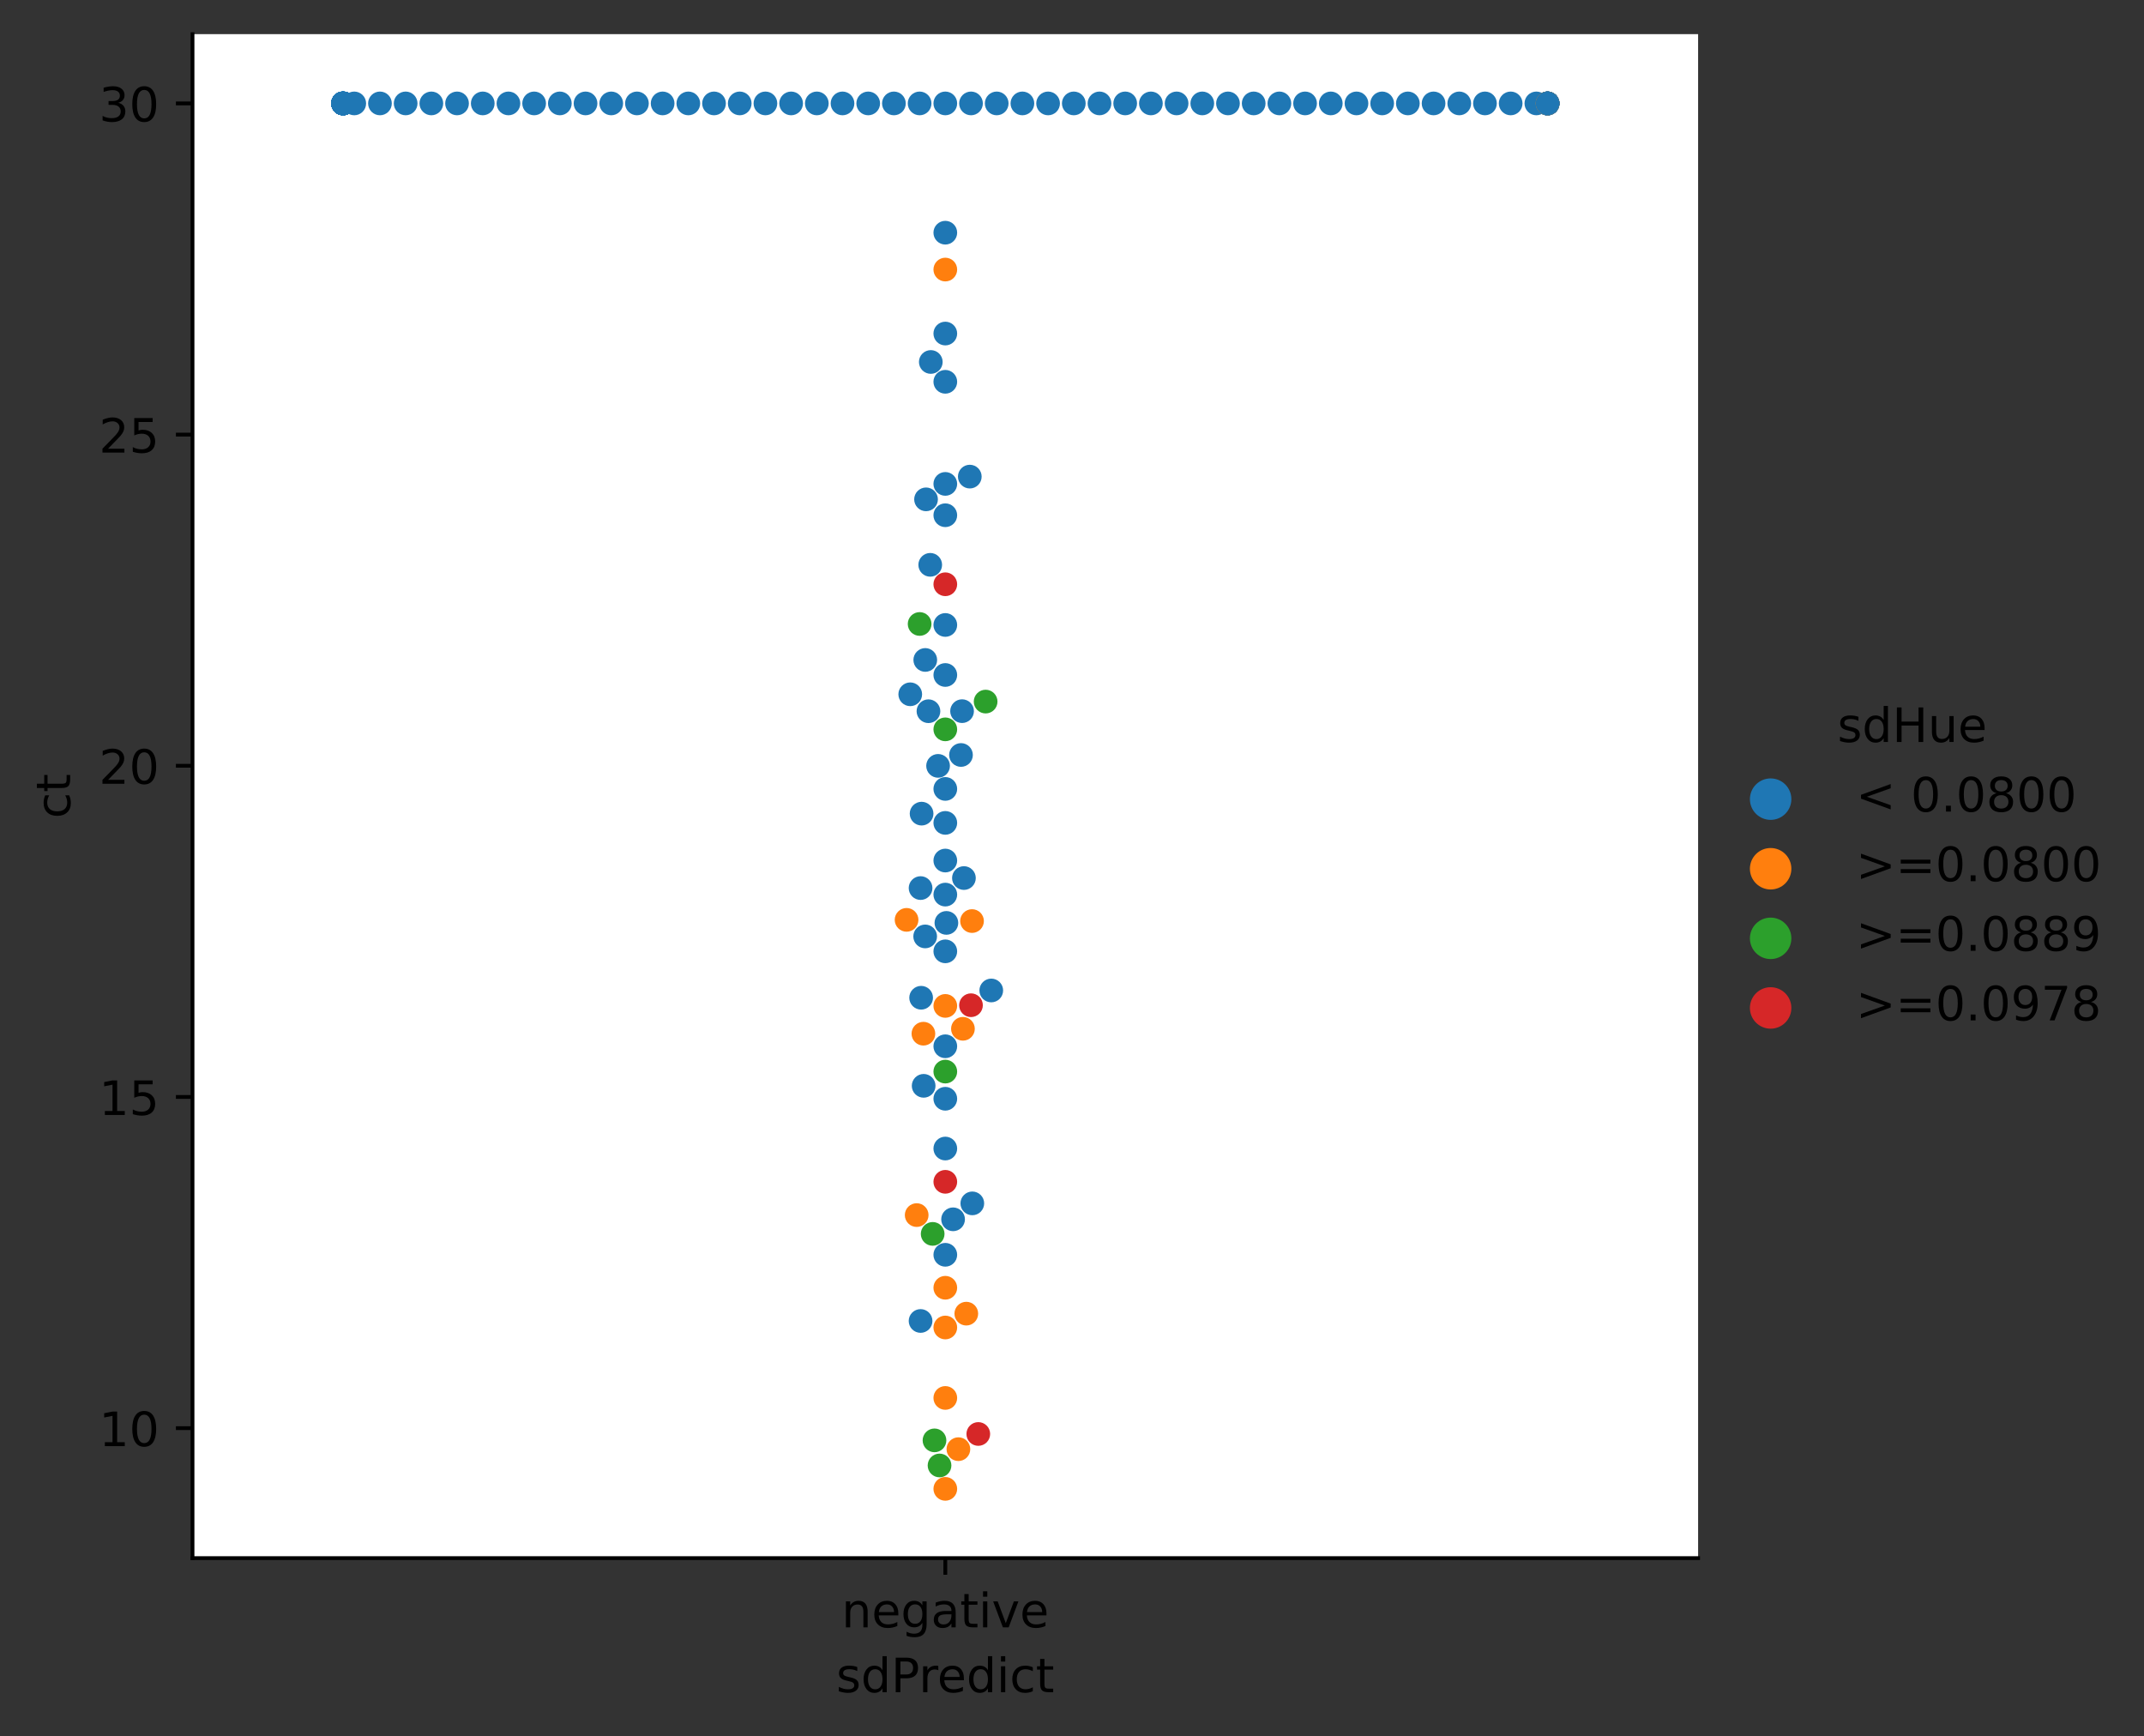 <?xml version="1.0" encoding="utf-8" standalone="no"?>
<!DOCTYPE svg PUBLIC "-//W3C//DTD SVG 1.1//EN"
  "http://www.w3.org/Graphics/SVG/1.1/DTD/svg11.dtd">
<!-- Created with matplotlib (https://matplotlib.org/) -->
<svg height="366.156pt" version="1.1" viewBox="0 0 452.213 366.156" width="452.213pt" xmlns="http://www.w3.org/2000/svg" xmlns:xlink="http://www.w3.org/1999/xlink">
 <rect x="0" y="0" width="452.213" height="366.156" fill="#333333" stroke="none"/>
 <defs>
  <style type="text/css">*{stroke-linecap:butt;stroke-linejoin:round;}</style>
 </defs>
 <g id="figure_1">
  <g id="patch_1">
   <path d="M 0 366.156 
L 452.213 366.156 
L 452.213 0 
L 0 0 
z
" style="fill:none;"/>
  </g>
  <g id="axes_1">
   <g id="patch_2">
    <path d="M 40.603 328.6 
L 358.165 328.6 
L 358.165 7.2 
L 40.603 7.2 
z
" style="fill:#ffffff;"/>
   </g>
   <g id="PathCollection_1"/>
   <g id="PathCollection_2"/>
   <g id="PathCollection_3"/>
   <g id="PathCollection_4"/>
   <g id="matplotlib.axis_1">
    <g id="xtick_1">
     <g id="line2d_1">
      <defs>
       <path d="M 0 0 
L 0 3.5 
" id="m5c3db0374c" style="stroke:#000000;stroke-width:0.8;"/>
      </defs>
      <g>
       <use style="stroke:#000000;stroke-width:0.8;" x="199.384" xlink:href="#m5c3db0374c" y="328.6"/>
      </g>
     </g>
     <g id="text_1">
      <!-- negative -->
      <g transform="translate(177.515 343.198)scale(0.1 -0.1)">
       <defs>
        <path d="M 54.891 33.016 
L 54.891 0 
L 45.906 0 
L 45.906 32.719 
Q 45.906 40.484 42.875 44.328 
Q 39.844 48.188 33.797 48.188 
Q 26.516 48.188 22.312 43.547 
Q 18.109 38.922 18.109 30.906 
L 18.109 0 
L 9.078 0 
L 9.078 54.688 
L 18.109 54.688 
L 18.109 46.188 
Q 21.344 51.125 25.703 53.562 
Q 30.078 56 35.797 56 
Q 45.219 56 50.047 50.172 
Q 54.891 44.344 54.891 33.016 
z
" id="DejaVuSans-110"/>
        <path d="M 56.203 29.594 
L 56.203 25.203 
L 14.891 25.203 
Q 15.484 15.922 20.484 11.062 
Q 25.484 6.203 34.422 6.203 
Q 39.594 6.203 44.453 7.469 
Q 49.312 8.734 54.109 11.281 
L 54.109 2.781 
Q 49.266 0.734 44.188 -0.344 
Q 39.109 -1.422 33.891 -1.422 
Q 20.797 -1.422 13.156 6.188 
Q 5.516 13.812 5.516 26.812 
Q 5.516 40.234 12.766 48.109 
Q 20.016 56 32.328 56 
Q 43.359 56 49.781 48.891 
Q 56.203 41.797 56.203 29.594 
z
M 47.219 32.234 
Q 47.125 39.594 43.094 43.984 
Q 39.062 48.391 32.422 48.391 
Q 24.906 48.391 20.391 44.141 
Q 15.875 39.891 15.188 32.172 
z
" id="DejaVuSans-101"/>
        <path d="M 45.406 27.984 
Q 45.406 37.75 41.375 43.109 
Q 37.359 48.484 30.078 48.484 
Q 22.859 48.484 18.828 43.109 
Q 14.797 37.75 14.797 27.984 
Q 14.797 18.266 18.828 12.891 
Q 22.859 7.516 30.078 7.516 
Q 37.359 7.516 41.375 12.891 
Q 45.406 18.266 45.406 27.984 
z
M 54.391 6.781 
Q 54.391 -7.172 48.188 -13.984 
Q 42 -20.797 29.203 -20.797 
Q 24.469 -20.797 20.266 -20.094 
Q 16.062 -19.391 12.109 -17.922 
L 12.109 -9.188 
Q 16.062 -11.328 19.922 -12.344 
Q 23.781 -13.375 27.781 -13.375 
Q 36.625 -13.375 41.016 -8.766 
Q 45.406 -4.156 45.406 5.172 
L 45.406 9.625 
Q 42.625 4.781 38.281 2.391 
Q 33.938 0 27.875 0 
Q 17.828 0 11.672 7.656 
Q 5.516 15.328 5.516 27.984 
Q 5.516 40.672 11.672 48.328 
Q 17.828 56 27.875 56 
Q 33.938 56 38.281 53.609 
Q 42.625 51.219 45.406 46.391 
L 45.406 54.688 
L 54.391 54.688 
z
" id="DejaVuSans-103"/>
        <path d="M 34.281 27.484 
Q 23.391 27.484 19.188 25 
Q 14.984 22.516 14.984 16.5 
Q 14.984 11.719 18.141 8.906 
Q 21.297 6.109 26.703 6.109 
Q 34.188 6.109 38.703 11.406 
Q 43.219 16.703 43.219 25.484 
L 43.219 27.484 
z
M 52.203 31.203 
L 52.203 0 
L 43.219 0 
L 43.219 8.297 
Q 40.141 3.328 35.547 0.953 
Q 30.953 -1.422 24.312 -1.422 
Q 15.922 -1.422 10.953 3.297 
Q 6 8.016 6 15.922 
Q 6 25.141 12.172 29.828 
Q 18.359 34.516 30.609 34.516 
L 43.219 34.516 
L 43.219 35.406 
Q 43.219 41.609 39.141 45 
Q 35.062 48.391 27.688 48.391 
Q 23 48.391 18.547 47.266 
Q 14.109 46.141 10.016 43.891 
L 10.016 52.203 
Q 14.938 54.109 19.578 55.047 
Q 24.219 56 28.609 56 
Q 40.484 56 46.344 49.844 
Q 52.203 43.703 52.203 31.203 
z
" id="DejaVuSans-97"/>
        <path d="M 18.312 70.219 
L 18.312 54.688 
L 36.812 54.688 
L 36.812 47.703 
L 18.312 47.703 
L 18.312 18.016 
Q 18.312 11.328 20.141 9.422 
Q 21.969 7.516 27.594 7.516 
L 36.812 7.516 
L 36.812 0 
L 27.594 0 
Q 17.188 0 13.234 3.875 
Q 9.281 7.766 9.281 18.016 
L 9.281 47.703 
L 2.688 47.703 
L 2.688 54.688 
L 9.281 54.688 
L 9.281 70.219 
z
" id="DejaVuSans-116"/>
        <path d="M 9.422 54.688 
L 18.406 54.688 
L 18.406 0 
L 9.422 0 
z
M 9.422 75.984 
L 18.406 75.984 
L 18.406 64.594 
L 9.422 64.594 
z
" id="DejaVuSans-105"/>
        <path d="M 2.984 54.688 
L 12.5 54.688 
L 29.594 8.797 
L 46.688 54.688 
L 56.203 54.688 
L 35.688 0 
L 23.484 0 
z
" id="DejaVuSans-118"/>
       </defs>
       <use xlink:href="#DejaVuSans-110"/>
       <use x="63.379" xlink:href="#DejaVuSans-101"/>
       <use x="124.902" xlink:href="#DejaVuSans-103"/>
       <use x="188.379" xlink:href="#DejaVuSans-97"/>
       <use x="249.658" xlink:href="#DejaVuSans-116"/>
       <use x="288.867" xlink:href="#DejaVuSans-105"/>
       <use x="316.65" xlink:href="#DejaVuSans-118"/>
       <use x="375.83" xlink:href="#DejaVuSans-101"/>
      </g>
     </g>
    </g>
    <g id="text_2">
     <!-- sdPredict -->
     <g transform="translate(176.385 356.877)scale(0.1 -0.1)">
      <defs>
       <path d="M 44.281 53.078 
L 44.281 44.578 
Q 40.484 46.531 36.375 47.5 
Q 32.281 48.484 27.875 48.484 
Q 21.188 48.484 17.844 46.438 
Q 14.5 44.391 14.5 40.281 
Q 14.5 37.156 16.891 35.375 
Q 19.281 33.594 26.516 31.984 
L 29.594 31.297 
Q 39.156 29.25 43.188 25.516 
Q 47.219 21.781 47.219 15.094 
Q 47.219 7.469 41.188 3.016 
Q 35.156 -1.422 24.609 -1.422 
Q 20.219 -1.422 15.453 -0.562 
Q 10.688 0.297 5.422 2 
L 5.422 11.281 
Q 10.406 8.688 15.234 7.391 
Q 20.062 6.109 24.812 6.109 
Q 31.156 6.109 34.562 8.281 
Q 37.984 10.453 37.984 14.406 
Q 37.984 18.062 35.516 20.016 
Q 33.062 21.969 24.703 23.781 
L 21.578 24.516 
Q 13.234 26.266 9.516 29.906 
Q 5.812 33.547 5.812 39.891 
Q 5.812 47.609 11.281 51.797 
Q 16.75 56 26.812 56 
Q 31.781 56 36.172 55.266 
Q 40.578 54.547 44.281 53.078 
z
" id="DejaVuSans-115"/>
       <path d="M 45.406 46.391 
L 45.406 75.984 
L 54.391 75.984 
L 54.391 0 
L 45.406 0 
L 45.406 8.203 
Q 42.578 3.328 38.25 0.953 
Q 33.938 -1.422 27.875 -1.422 
Q 17.969 -1.422 11.734 6.484 
Q 5.516 14.406 5.516 27.297 
Q 5.516 40.188 11.734 48.094 
Q 17.969 56 27.875 56 
Q 33.938 56 38.25 53.625 
Q 42.578 51.266 45.406 46.391 
z
M 14.797 27.297 
Q 14.797 17.391 18.875 11.75 
Q 22.953 6.109 30.078 6.109 
Q 37.203 6.109 41.297 11.75 
Q 45.406 17.391 45.406 27.297 
Q 45.406 37.203 41.297 42.844 
Q 37.203 48.484 30.078 48.484 
Q 22.953 48.484 18.875 42.844 
Q 14.797 37.203 14.797 27.297 
z
" id="DejaVuSans-100"/>
       <path d="M 19.672 64.797 
L 19.672 37.406 
L 32.078 37.406 
Q 38.969 37.406 42.719 40.969 
Q 46.484 44.531 46.484 51.125 
Q 46.484 57.672 42.719 61.234 
Q 38.969 64.797 32.078 64.797 
z
M 9.812 72.906 
L 32.078 72.906 
Q 44.344 72.906 50.609 67.359 
Q 56.891 61.812 56.891 51.125 
Q 56.891 40.328 50.609 34.812 
Q 44.344 29.297 32.078 29.297 
L 19.672 29.297 
L 19.672 0 
L 9.812 0 
z
" id="DejaVuSans-80"/>
       <path d="M 41.109 46.297 
Q 39.594 47.172 37.812 47.578 
Q 36.031 48 33.891 48 
Q 26.266 48 22.188 43.047 
Q 18.109 38.094 18.109 28.812 
L 18.109 0 
L 9.078 0 
L 9.078 54.688 
L 18.109 54.688 
L 18.109 46.188 
Q 20.953 51.172 25.484 53.578 
Q 30.031 56 36.531 56 
Q 37.453 56 38.578 55.875 
Q 39.703 55.766 41.062 55.516 
z
" id="DejaVuSans-114"/>
       <path d="M 48.781 52.594 
L 48.781 44.188 
Q 44.969 46.297 41.141 47.344 
Q 37.312 48.391 33.406 48.391 
Q 24.656 48.391 19.812 42.844 
Q 14.984 37.312 14.984 27.297 
Q 14.984 17.281 19.812 11.734 
Q 24.656 6.203 33.406 6.203 
Q 37.312 6.203 41.141 7.25 
Q 44.969 8.297 48.781 10.406 
L 48.781 2.094 
Q 45.016 0.344 40.984 -0.531 
Q 36.969 -1.422 32.422 -1.422 
Q 20.062 -1.422 12.781 6.344 
Q 5.516 14.109 5.516 27.297 
Q 5.516 40.672 12.859 48.328 
Q 20.219 56 33.016 56 
Q 37.156 56 41.109 55.141 
Q 45.062 54.297 48.781 52.594 
z
" id="DejaVuSans-99"/>
      </defs>
      <use xlink:href="#DejaVuSans-115"/>
      <use x="52.1" xlink:href="#DejaVuSans-100"/>
      <use x="115.576" xlink:href="#DejaVuSans-80"/>
      <use x="174.129" xlink:href="#DejaVuSans-114"/>
      <use x="212.992" xlink:href="#DejaVuSans-101"/>
      <use x="274.516" xlink:href="#DejaVuSans-100"/>
      <use x="337.992" xlink:href="#DejaVuSans-105"/>
      <use x="365.775" xlink:href="#DejaVuSans-99"/>
      <use x="420.756" xlink:href="#DejaVuSans-116"/>
     </g>
    </g>
   </g>
   <g id="matplotlib.axis_2">
    <g id="ytick_1">
     <g id="line2d_2">
      <defs>
       <path d="M 0 0 
L -3.5 0 
" id="m6b6ce78554" style="stroke:#000000;stroke-width:0.8;"/>
      </defs>
      <g>
       <use style="stroke:#000000;stroke-width:0.8;" x="40.603" xlink:href="#m6b6ce78554" y="301.185"/>
      </g>
     </g>
     <g id="text_3">
      <!-- 10 -->
      <g transform="translate(20.878 304.984)scale(0.1 -0.1)">
       <defs>
        <path d="M 12.406 8.297 
L 28.516 8.297 
L 28.516 63.922 
L 10.984 60.406 
L 10.984 69.391 
L 28.422 72.906 
L 38.281 72.906 
L 38.281 8.297 
L 54.391 8.297 
L 54.391 0 
L 12.406 0 
z
" id="DejaVuSans-49"/>
        <path d="M 31.781 66.406 
Q 24.172 66.406 20.328 58.906 
Q 16.5 51.422 16.5 36.375 
Q 16.5 21.391 20.328 13.891 
Q 24.172 6.391 31.781 6.391 
Q 39.453 6.391 43.281 13.891 
Q 47.125 21.391 47.125 36.375 
Q 47.125 51.422 43.281 58.906 
Q 39.453 66.406 31.781 66.406 
z
M 31.781 74.219 
Q 44.047 74.219 50.516 64.516 
Q 56.984 54.828 56.984 36.375 
Q 56.984 17.969 50.516 8.266 
Q 44.047 -1.422 31.781 -1.422 
Q 19.531 -1.422 13.062 8.266 
Q 6.594 17.969 6.594 36.375 
Q 6.594 54.828 13.062 64.516 
Q 19.531 74.219 31.781 74.219 
z
" id="DejaVuSans-48"/>
       </defs>
       <use xlink:href="#DejaVuSans-49"/>
       <use x="63.623" xlink:href="#DejaVuSans-48"/>
      </g>
     </g>
    </g>
    <g id="ytick_2">
     <g id="line2d_3">
      <g>
       <use style="stroke:#000000;stroke-width:0.8;" x="40.603" xlink:href="#m6b6ce78554" y="231.341"/>
      </g>
     </g>
     <g id="text_4">
      <!-- 15 -->
      <g transform="translate(20.878 235.14)scale(0.1 -0.1)">
       <defs>
        <path d="M 10.797 72.906 
L 49.516 72.906 
L 49.516 64.594 
L 19.828 64.594 
L 19.828 46.734 
Q 21.969 47.469 24.109 47.828 
Q 26.266 48.188 28.422 48.188 
Q 40.625 48.188 47.75 41.5 
Q 54.891 34.812 54.891 23.391 
Q 54.891 11.625 47.562 5.094 
Q 40.234 -1.422 26.906 -1.422 
Q 22.312 -1.422 17.547 -0.641 
Q 12.797 0.141 7.719 1.703 
L 7.719 11.625 
Q 12.109 9.234 16.797 8.062 
Q 21.484 6.891 26.703 6.891 
Q 35.156 6.891 40.078 11.328 
Q 45.016 15.766 45.016 23.391 
Q 45.016 31 40.078 35.438 
Q 35.156 39.891 26.703 39.891 
Q 22.75 39.891 18.812 39.016 
Q 14.891 38.141 10.797 36.281 
z
" id="DejaVuSans-53"/>
       </defs>
       <use xlink:href="#DejaVuSans-49"/>
       <use x="63.623" xlink:href="#DejaVuSans-53"/>
      </g>
     </g>
    </g>
    <g id="ytick_3">
     <g id="line2d_4">
      <g>
       <use style="stroke:#000000;stroke-width:0.8;" x="40.603" xlink:href="#m6b6ce78554" y="161.497"/>
      </g>
     </g>
     <g id="text_5">
      <!-- 20 -->
      <g transform="translate(20.878 165.296)scale(0.1 -0.1)">
       <defs>
        <path d="M 19.188 8.297 
L 53.609 8.297 
L 53.609 0 
L 7.328 0 
L 7.328 8.297 
Q 12.938 14.109 22.625 23.891 
Q 32.328 33.688 34.812 36.531 
Q 39.547 41.844 41.422 45.531 
Q 43.312 49.219 43.312 52.781 
Q 43.312 58.594 39.234 62.25 
Q 35.156 65.922 28.609 65.922 
Q 23.969 65.922 18.812 64.312 
Q 13.672 62.703 7.812 59.422 
L 7.812 69.391 
Q 13.766 71.781 18.938 73 
Q 24.125 74.219 28.422 74.219 
Q 39.75 74.219 46.484 68.547 
Q 53.219 62.891 53.219 53.422 
Q 53.219 48.922 51.531 44.891 
Q 49.859 40.875 45.406 35.406 
Q 44.188 33.984 37.641 27.219 
Q 31.109 20.453 19.188 8.297 
z
" id="DejaVuSans-50"/>
       </defs>
       <use xlink:href="#DejaVuSans-50"/>
       <use x="63.623" xlink:href="#DejaVuSans-48"/>
      </g>
     </g>
    </g>
    <g id="ytick_4">
     <g id="line2d_5">
      <g>
       <use style="stroke:#000000;stroke-width:0.8;" x="40.603" xlink:href="#m6b6ce78554" y="91.653"/>
      </g>
     </g>
     <g id="text_6">
      <!-- 25 -->
      <g transform="translate(20.878 95.452)scale(0.1 -0.1)">
       <use xlink:href="#DejaVuSans-50"/>
       <use x="63.623" xlink:href="#DejaVuSans-53"/>
      </g>
     </g>
    </g>
    <g id="ytick_5">
     <g id="line2d_6">
      <g>
       <use style="stroke:#000000;stroke-width:0.8;" x="40.603" xlink:href="#m6b6ce78554" y="21.809"/>
      </g>
     </g>
     <g id="text_7">
      <!-- 30 -->
      <g transform="translate(20.878 25.608)scale(0.1 -0.1)">
       <defs>
        <path d="M 40.578 39.312 
Q 47.656 37.797 51.625 33 
Q 55.609 28.219 55.609 21.188 
Q 55.609 10.406 48.188 4.484 
Q 40.766 -1.422 27.094 -1.422 
Q 22.516 -1.422 17.656 -0.516 
Q 12.797 0.391 7.625 2.203 
L 7.625 11.719 
Q 11.719 9.328 16.594 8.109 
Q 21.484 6.891 26.812 6.891 
Q 36.078 6.891 40.938 10.547 
Q 45.797 14.203 45.797 21.188 
Q 45.797 27.641 41.281 31.266 
Q 36.766 34.906 28.719 34.906 
L 20.219 34.906 
L 20.219 43.016 
L 29.109 43.016 
Q 36.375 43.016 40.234 45.922 
Q 44.094 48.828 44.094 54.297 
Q 44.094 59.906 40.109 62.906 
Q 36.141 65.922 28.719 65.922 
Q 24.656 65.922 20.016 65.031 
Q 15.375 64.156 9.812 62.312 
L 9.812 71.094 
Q 15.438 72.656 20.344 73.438 
Q 25.25 74.219 29.594 74.219 
Q 40.828 74.219 47.359 69.109 
Q 53.906 64.016 53.906 55.328 
Q 53.906 49.266 50.438 45.094 
Q 46.969 40.922 40.578 39.312 
z
" id="DejaVuSans-51"/>
       </defs>
       <use xlink:href="#DejaVuSans-51"/>
       <use x="63.623" xlink:href="#DejaVuSans-48"/>
      </g>
     </g>
    </g>
    <g id="text_8">
     <!-- ct -->
     <g transform="translate(14.798 172.609)rotate(-90)scale(0.1 -0.1)">
      <use xlink:href="#DejaVuSans-99"/>
      <use x="54.98" xlink:href="#DejaVuSans-116"/>
     </g>
    </g>
   </g>
   <g id="patch_3">
    <path d="M 40.603 328.6 
L 40.603 7.2 
" style="fill:none;stroke:#000000;stroke-linecap:square;stroke-linejoin:miter;stroke-width:0.8;"/>
   </g>
   <g id="patch_4">
    <path d="M 40.603 328.6 
L 358.165 328.6 
" style="fill:none;stroke:#000000;stroke-linecap:square;stroke-linejoin:miter;stroke-width:0.8;"/>
   </g>
   <g id="PathCollection_5">
    <defs>
     <path d="M 0 2.5 
C 0.663 2.5 1.299 2.237 1.768 1.768 
C 2.237 1.299 2.5 0.663 2.5 -0 
C 2.5 -0.663 2.237 -1.299 1.768 -1.768 
C 1.299 -2.237 0.663 -2.5 0 -2.5 
C -0.663 -2.5 -1.299 -2.237 -1.768 -1.768 
C -2.237 -1.299 -2.5 -0.663 -2.5 0 
C -2.5 0.663 -2.237 1.299 -1.768 1.768 
C -1.299 2.237 -0.663 2.5 0 2.5 
z
" id="C0_0_cf0990f62e"/>
    </defs>
    <g clip-path="url(#p4554578413)">
     <use style="fill:#ff7f0e;" x="199.384" xlink:href="#C0_0_cf0990f62e" y="313.991"/>
    </g>
    <g clip-path="url(#p4554578413)">
     <use style="fill:#2ca02c;" x="198.166" xlink:href="#C0_0_cf0990f62e" y="309.057"/>
    </g>
    <g clip-path="url(#p4554578413)">
     <use style="fill:#ff7f0e;" x="202.146" xlink:href="#C0_0_cf0990f62e" y="305.62"/>
    </g>
    <g clip-path="url(#p4554578413)">
     <use style="fill:#2ca02c;" x="197.103" xlink:href="#C0_0_cf0990f62e" y="303.765"/>
    </g>
    <g clip-path="url(#p4554578413)">
     <use style="fill:#d62728;" x="206.342" xlink:href="#C0_0_cf0990f62e" y="302.416"/>
    </g>
    <g clip-path="url(#p4554578413)">
     <use style="fill:#ff7f0e;" x="199.384" xlink:href="#C0_0_cf0990f62e" y="294.816"/>
    </g>
    <g clip-path="url(#p4554578413)">
     <use style="fill:#ff7f0e;" x="199.384" xlink:href="#C0_0_cf0990f62e" y="279.96"/>
    </g>
    <g clip-path="url(#p4554578413)">
     <use style="fill:#1f77b4;" x="194.168" xlink:href="#C0_0_cf0990f62e" y="278.584"/>
    </g>
    <g clip-path="url(#p4554578413)">
     <use style="fill:#ff7f0e;" x="203.812" xlink:href="#C0_0_cf0990f62e" y="277.04"/>
    </g>
    <g clip-path="url(#p4554578413)">
     <use style="fill:#ff7f0e;" x="199.384" xlink:href="#C0_0_cf0990f62e" y="271.579"/>
    </g>
    <g clip-path="url(#p4554578413)">
     <use style="fill:#1f77b4;" x="199.384" xlink:href="#C0_0_cf0990f62e" y="264.627"/>
    </g>
    <g clip-path="url(#p4554578413)">
     <use style="fill:#2ca02c;" x="196.718" xlink:href="#C0_0_cf0990f62e" y="260.219"/>
    </g>
    <g clip-path="url(#p4554578413)">
     <use style="fill:#1f77b4;" x="201.025" xlink:href="#C0_0_cf0990f62e" y="257.145"/>
    </g>
    <g clip-path="url(#p4554578413)">
     <use style="fill:#ff7f0e;" x="193.347" xlink:href="#C0_0_cf0990f62e" y="256.254"/>
    </g>
    <g clip-path="url(#p4554578413)">
     <use style="fill:#1f77b4;" x="205.08" xlink:href="#C0_0_cf0990f62e" y="253.784"/>
    </g>
    <g clip-path="url(#p4554578413)">
     <use style="fill:#d62728;" x="199.384" xlink:href="#C0_0_cf0990f62e" y="249.236"/>
    </g>
    <g clip-path="url(#p4554578413)">
     <use style="fill:#1f77b4;" x="199.384" xlink:href="#C0_0_cf0990f62e" y="242.219"/>
    </g>
    <g clip-path="url(#p4554578413)">
     <use style="fill:#1f77b4;" x="199.384" xlink:href="#C0_0_cf0990f62e" y="231.72"/>
    </g>
    <g clip-path="url(#p4554578413)">
     <use style="fill:#1f77b4;" x="194.817" xlink:href="#C0_0_cf0990f62e" y="228.993"/>
    </g>
    <g clip-path="url(#p4554578413)">
     <use style="fill:#2ca02c;" x="199.384" xlink:href="#C0_0_cf0990f62e" y="225.992"/>
    </g>
    <g clip-path="url(#p4554578413)">
     <use style="fill:#1f77b4;" x="199.384" xlink:href="#C0_0_cf0990f62e" y="220.65"/>
    </g>
    <g clip-path="url(#p4554578413)">
     <use style="fill:#ff7f0e;" x="194.765" xlink:href="#C0_0_cf0990f62e" y="218"/>
    </g>
    <g clip-path="url(#p4554578413)">
     <use style="fill:#ff7f0e;" x="203.102" xlink:href="#C0_0_cf0990f62e" y="216.966"/>
    </g>
    <g clip-path="url(#p4554578413)">
     <use style="fill:#ff7f0e;" x="199.384" xlink:href="#C0_0_cf0990f62e" y="212.14"/>
    </g>
    <g clip-path="url(#p4554578413)">
     <use style="fill:#d62728;" x="204.802" xlink:href="#C0_0_cf0990f62e" y="211.996"/>
    </g>
    <g clip-path="url(#p4554578413)">
     <use style="fill:#1f77b4;" x="194.286" xlink:href="#C0_0_cf0990f62e" y="210.42"/>
    </g>
    <g clip-path="url(#p4554578413)">
     <use style="fill:#1f77b4;" x="209.077" xlink:href="#C0_0_cf0990f62e" y="208.883"/>
    </g>
    <g clip-path="url(#p4554578413)">
     <use style="fill:#1f77b4;" x="199.384" xlink:href="#C0_0_cf0990f62e" y="200.632"/>
    </g>
    <g clip-path="url(#p4554578413)">
     <use style="fill:#1f77b4;" x="195.137" xlink:href="#C0_0_cf0990f62e" y="197.485"/>
    </g>
    <g clip-path="url(#p4554578413)">
     <use style="fill:#1f77b4;" x="199.615" xlink:href="#C0_0_cf0990f62e" y="194.633"/>
    </g>
    <g clip-path="url(#p4554578413)">
     <use style="fill:#ff7f0e;" x="205.02" xlink:href="#C0_0_cf0990f62e" y="194.246"/>
    </g>
    <g clip-path="url(#p4554578413)">
     <use style="fill:#ff7f0e;" x="191.214" xlink:href="#C0_0_cf0990f62e" y="193.992"/>
    </g>
    <g clip-path="url(#p4554578413)">
     <use style="fill:#1f77b4;" x="199.384" xlink:href="#C0_0_cf0990f62e" y="188.665"/>
    </g>
    <g clip-path="url(#p4554578413)">
     <use style="fill:#1f77b4;" x="194.168" xlink:href="#C0_0_cf0990f62e" y="187.288"/>
    </g>
    <g clip-path="url(#p4554578413)">
     <use style="fill:#1f77b4;" x="203.312" xlink:href="#C0_0_cf0990f62e" y="185.176"/>
    </g>
    <g clip-path="url(#p4554578413)">
     <use style="fill:#1f77b4;" x="199.384" xlink:href="#C0_0_cf0990f62e" y="181.484"/>
    </g>
    <g clip-path="url(#p4554578413)">
     <use style="fill:#1f77b4;" x="199.384" xlink:href="#C0_0_cf0990f62e" y="173.541"/>
    </g>
    <g clip-path="url(#p4554578413)">
     <use style="fill:#1f77b4;" x="194.382" xlink:href="#C0_0_cf0990f62e" y="171.591"/>
    </g>
    <g clip-path="url(#p4554578413)">
     <use style="fill:#1f77b4;" x="199.384" xlink:href="#C0_0_cf0990f62e" y="166.377"/>
    </g>
    <g clip-path="url(#p4554578413)">
     <use style="fill:#1f77b4;" x="197.86" xlink:href="#C0_0_cf0990f62e" y="161.518"/>
    </g>
    <g clip-path="url(#p4554578413)">
     <use style="fill:#1f77b4;" x="202.691" xlink:href="#C0_0_cf0990f62e" y="159.221"/>
    </g>
    <g clip-path="url(#p4554578413)">
     <use style="fill:#2ca02c;" x="199.384" xlink:href="#C0_0_cf0990f62e" y="153.815"/>
    </g>
    <g clip-path="url(#p4554578413)">
     <use style="fill:#1f77b4;" x="195.83" xlink:href="#C0_0_cf0990f62e" y="149.992"/>
    </g>
    <g clip-path="url(#p4554578413)">
     <use style="fill:#1f77b4;" x="202.919" xlink:href="#C0_0_cf0990f62e" y="149.977"/>
    </g>
    <g clip-path="url(#p4554578413)">
     <use style="fill:#2ca02c;" x="207.89" xlink:href="#C0_0_cf0990f62e" y="147.959"/>
    </g>
    <g clip-path="url(#p4554578413)">
     <use style="fill:#1f77b4;" x="191.989" xlink:href="#C0_0_cf0990f62e" y="146.42"/>
    </g>
    <g clip-path="url(#p4554578413)">
     <use style="fill:#1f77b4;" x="199.384" xlink:href="#C0_0_cf0990f62e" y="142.349"/>
    </g>
    <g clip-path="url(#p4554578413)">
     <use style="fill:#1f77b4;" x="195.158" xlink:href="#C0_0_cf0990f62e" y="139.178"/>
    </g>
    <g clip-path="url(#p4554578413)">
     <use style="fill:#1f77b4;" x="199.384" xlink:href="#C0_0_cf0990f62e" y="131.801"/>
    </g>
    <g clip-path="url(#p4554578413)">
     <use style="fill:#2ca02c;" x="193.968" xlink:href="#C0_0_cf0990f62e" y="131.592"/>
    </g>
    <g clip-path="url(#p4554578413)">
     <use style="fill:#d62728;" x="199.384" xlink:href="#C0_0_cf0990f62e" y="123.219"/>
    </g>
    <g clip-path="url(#p4554578413)">
     <use style="fill:#1f77b4;" x="196.204" xlink:href="#C0_0_cf0990f62e" y="119.119"/>
    </g>
    <g clip-path="url(#p4554578413)">
     <use style="fill:#1f77b4;" x="199.384" xlink:href="#C0_0_cf0990f62e" y="108.66"/>
    </g>
    <g clip-path="url(#p4554578413)">
     <use style="fill:#1f77b4;" x="195.321" xlink:href="#C0_0_cf0990f62e" y="105.309"/>
    </g>
    <g clip-path="url(#p4554578413)">
     <use style="fill:#1f77b4;" x="199.384" xlink:href="#C0_0_cf0990f62e" y="102.051"/>
    </g>
    <g clip-path="url(#p4554578413)">
     <use style="fill:#1f77b4;" x="204.549" xlink:href="#C0_0_cf0990f62e" y="100.514"/>
    </g>
    <g clip-path="url(#p4554578413)">
     <use style="fill:#1f77b4;" x="199.384" xlink:href="#C0_0_cf0990f62e" y="80.518"/>
    </g>
    <g clip-path="url(#p4554578413)">
     <use style="fill:#1f77b4;" x="196.325" xlink:href="#C0_0_cf0990f62e" y="76.338"/>
    </g>
    <g clip-path="url(#p4554578413)">
     <use style="fill:#1f77b4;" x="199.384" xlink:href="#C0_0_cf0990f62e" y="70.343"/>
    </g>
    <g clip-path="url(#p4554578413)">
     <use style="fill:#ff7f0e;" x="199.384" xlink:href="#C0_0_cf0990f62e" y="56.849"/>
    </g>
    <g clip-path="url(#p4554578413)">
     <use style="fill:#1f77b4;" x="199.384" xlink:href="#C0_0_cf0990f62e" y="49.072"/>
    </g>
    <g clip-path="url(#p4554578413)">
     <use style="fill:#1f77b4;" x="199.384" xlink:href="#C0_0_cf0990f62e" y="21.809"/>
    </g>
    <g clip-path="url(#p4554578413)">
     <use style="fill:#1f77b4;" x="193.964" xlink:href="#C0_0_cf0990f62e" y="21.809"/>
    </g>
    <g clip-path="url(#p4554578413)">
     <use style="fill:#1f77b4;" x="204.804" xlink:href="#C0_0_cf0990f62e" y="21.809"/>
    </g>
    <g clip-path="url(#p4554578413)">
     <use style="fill:#1f77b4;" x="188.543" xlink:href="#C0_0_cf0990f62e" y="21.809"/>
    </g>
    <g clip-path="url(#p4554578413)">
     <use style="fill:#1f77b4;" x="210.224" xlink:href="#C0_0_cf0990f62e" y="21.809"/>
    </g>
    <g clip-path="url(#p4554578413)">
     <use style="fill:#1f77b4;" x="183.123" xlink:href="#C0_0_cf0990f62e" y="21.809"/>
    </g>
    <g clip-path="url(#p4554578413)">
     <use style="fill:#1f77b4;" x="215.645" xlink:href="#C0_0_cf0990f62e" y="21.809"/>
    </g>
    <g clip-path="url(#p4554578413)">
     <use style="fill:#1f77b4;" x="177.703" xlink:href="#C0_0_cf0990f62e" y="21.809"/>
    </g>
    <g clip-path="url(#p4554578413)">
     <use style="fill:#1f77b4;" x="221.065" xlink:href="#C0_0_cf0990f62e" y="21.809"/>
    </g>
    <g clip-path="url(#p4554578413)">
     <use style="fill:#1f77b4;" x="172.283" xlink:href="#C0_0_cf0990f62e" y="21.809"/>
    </g>
    <g clip-path="url(#p4554578413)">
     <use style="fill:#1f77b4;" x="226.485" xlink:href="#C0_0_cf0990f62e" y="21.809"/>
    </g>
    <g clip-path="url(#p4554578413)">
     <use style="fill:#1f77b4;" x="166.862" xlink:href="#C0_0_cf0990f62e" y="21.809"/>
    </g>
    <g clip-path="url(#p4554578413)">
     <use style="fill:#1f77b4;" x="231.905" xlink:href="#C0_0_cf0990f62e" y="21.809"/>
    </g>
    <g clip-path="url(#p4554578413)">
     <use style="fill:#1f77b4;" x="161.442" xlink:href="#C0_0_cf0990f62e" y="21.809"/>
    </g>
    <g clip-path="url(#p4554578413)">
     <use style="fill:#1f77b4;" x="237.326" xlink:href="#C0_0_cf0990f62e" y="21.809"/>
    </g>
    <g clip-path="url(#p4554578413)">
     <use style="fill:#1f77b4;" x="156.022" xlink:href="#C0_0_cf0990f62e" y="21.809"/>
    </g>
    <g clip-path="url(#p4554578413)">
     <use style="fill:#1f77b4;" x="242.746" xlink:href="#C0_0_cf0990f62e" y="21.809"/>
    </g>
    <g clip-path="url(#p4554578413)">
     <use style="fill:#1f77b4;" x="150.602" xlink:href="#C0_0_cf0990f62e" y="21.809"/>
    </g>
    <g clip-path="url(#p4554578413)">
     <use style="fill:#1f77b4;" x="248.166" xlink:href="#C0_0_cf0990f62e" y="21.809"/>
    </g>
    <g clip-path="url(#p4554578413)">
     <use style="fill:#1f77b4;" x="145.181" xlink:href="#C0_0_cf0990f62e" y="21.809"/>
    </g>
    <g clip-path="url(#p4554578413)">
     <use style="fill:#1f77b4;" x="253.586" xlink:href="#C0_0_cf0990f62e" y="21.809"/>
    </g>
    <g clip-path="url(#p4554578413)">
     <use style="fill:#1f77b4;" x="139.761" xlink:href="#C0_0_cf0990f62e" y="21.809"/>
    </g>
    <g clip-path="url(#p4554578413)">
     <use style="fill:#1f77b4;" x="259.007" xlink:href="#C0_0_cf0990f62e" y="21.809"/>
    </g>
    <g clip-path="url(#p4554578413)">
     <use style="fill:#1f77b4;" x="134.341" xlink:href="#C0_0_cf0990f62e" y="21.809"/>
    </g>
    <g clip-path="url(#p4554578413)">
     <use style="fill:#1f77b4;" x="264.427" xlink:href="#C0_0_cf0990f62e" y="21.809"/>
    </g>
    <g clip-path="url(#p4554578413)">
     <use style="fill:#1f77b4;" x="128.921" xlink:href="#C0_0_cf0990f62e" y="21.809"/>
    </g>
    <g clip-path="url(#p4554578413)">
     <use style="fill:#1f77b4;" x="269.847" xlink:href="#C0_0_cf0990f62e" y="21.809"/>
    </g>
    <g clip-path="url(#p4554578413)">
     <use style="fill:#1f77b4;" x="123.501" xlink:href="#C0_0_cf0990f62e" y="21.809"/>
    </g>
    <g clip-path="url(#p4554578413)">
     <use style="fill:#1f77b4;" x="275.267" xlink:href="#C0_0_cf0990f62e" y="21.809"/>
    </g>
    <g clip-path="url(#p4554578413)">
     <use style="fill:#1f77b4;" x="118.08" xlink:href="#C0_0_cf0990f62e" y="21.809"/>
    </g>
    <g clip-path="url(#p4554578413)">
     <use style="fill:#1f77b4;" x="280.687" xlink:href="#C0_0_cf0990f62e" y="21.809"/>
    </g>
    <g clip-path="url(#p4554578413)">
     <use style="fill:#1f77b4;" x="112.66" xlink:href="#C0_0_cf0990f62e" y="21.809"/>
    </g>
    <g clip-path="url(#p4554578413)">
     <use style="fill:#1f77b4;" x="286.108" xlink:href="#C0_0_cf0990f62e" y="21.809"/>
    </g>
    <g clip-path="url(#p4554578413)">
     <use style="fill:#1f77b4;" x="107.24" xlink:href="#C0_0_cf0990f62e" y="21.809"/>
    </g>
    <g clip-path="url(#p4554578413)">
     <use style="fill:#1f77b4;" x="291.528" xlink:href="#C0_0_cf0990f62e" y="21.809"/>
    </g>
    <g clip-path="url(#p4554578413)">
     <use style="fill:#1f77b4;" x="101.82" xlink:href="#C0_0_cf0990f62e" y="21.809"/>
    </g>
    <g clip-path="url(#p4554578413)">
     <use style="fill:#1f77b4;" x="296.948" xlink:href="#C0_0_cf0990f62e" y="21.809"/>
    </g>
    <g clip-path="url(#p4554578413)">
     <use style="fill:#1f77b4;" x="96.399" xlink:href="#C0_0_cf0990f62e" y="21.809"/>
    </g>
    <g clip-path="url(#p4554578413)">
     <use style="fill:#1f77b4;" x="302.368" xlink:href="#C0_0_cf0990f62e" y="21.809"/>
    </g>
    <g clip-path="url(#p4554578413)">
     <use style="fill:#1f77b4;" x="90.979" xlink:href="#C0_0_cf0990f62e" y="21.809"/>
    </g>
    <g clip-path="url(#p4554578413)">
     <use style="fill:#1f77b4;" x="307.789" xlink:href="#C0_0_cf0990f62e" y="21.809"/>
    </g>
    <g clip-path="url(#p4554578413)">
     <use style="fill:#1f77b4;" x="85.559" xlink:href="#C0_0_cf0990f62e" y="21.809"/>
    </g>
    <g clip-path="url(#p4554578413)">
     <use style="fill:#1f77b4;" x="313.209" xlink:href="#C0_0_cf0990f62e" y="21.809"/>
    </g>
    <g clip-path="url(#p4554578413)">
     <use style="fill:#1f77b4;" x="80.139" xlink:href="#C0_0_cf0990f62e" y="21.809"/>
    </g>
    <g clip-path="url(#p4554578413)">
     <use style="fill:#1f77b4;" x="318.629" xlink:href="#C0_0_cf0990f62e" y="21.809"/>
    </g>
    <g clip-path="url(#p4554578413)">
     <use style="fill:#1f77b4;" x="74.718" xlink:href="#C0_0_cf0990f62e" y="21.809"/>
    </g>
    <g clip-path="url(#p4554578413)">
     <use style="fill:#1f77b4;" x="324.049" xlink:href="#C0_0_cf0990f62e" y="21.809"/>
    </g>
    <g clip-path="url(#p4554578413)">
     <use style="fill:#1f77b4;" x="72.359" xlink:href="#C0_0_cf0990f62e" y="21.809"/>
    </g>
    <g clip-path="url(#p4554578413)">
     <use style="fill:#1f77b4;" x="326.408" xlink:href="#C0_0_cf0990f62e" y="21.809"/>
    </g>
    <g clip-path="url(#p4554578413)">
     <use style="fill:#1f77b4;" x="72.359" xlink:href="#C0_0_cf0990f62e" y="21.809"/>
    </g>
    <g clip-path="url(#p4554578413)">
     <use style="fill:#1f77b4;" x="326.408" xlink:href="#C0_0_cf0990f62e" y="21.809"/>
    </g>
    <g clip-path="url(#p4554578413)">
     <use style="fill:#1f77b4;" x="72.359" xlink:href="#C0_0_cf0990f62e" y="21.809"/>
    </g>
    <g clip-path="url(#p4554578413)">
     <use style="fill:#1f77b4;" x="326.408" xlink:href="#C0_0_cf0990f62e" y="21.809"/>
    </g>
    <g clip-path="url(#p4554578413)">
     <use style="fill:#1f77b4;" x="72.359" xlink:href="#C0_0_cf0990f62e" y="21.809"/>
    </g>
    <g clip-path="url(#p4554578413)">
     <use style="fill:#1f77b4;" x="326.408" xlink:href="#C0_0_cf0990f62e" y="21.809"/>
    </g>
    <g clip-path="url(#p4554578413)">
     <use style="fill:#1f77b4;" x="72.359" xlink:href="#C0_0_cf0990f62e" y="21.809"/>
    </g>
    <g clip-path="url(#p4554578413)">
     <use style="fill:#1f77b4;" x="326.408" xlink:href="#C0_0_cf0990f62e" y="21.809"/>
    </g>
    <g clip-path="url(#p4554578413)">
     <use style="fill:#1f77b4;" x="72.359" xlink:href="#C0_0_cf0990f62e" y="21.809"/>
    </g>
    <g clip-path="url(#p4554578413)">
     <use style="fill:#1f77b4;" x="326.408" xlink:href="#C0_0_cf0990f62e" y="21.809"/>
    </g>
    <g clip-path="url(#p4554578413)">
     <use style="fill:#1f77b4;" x="72.359" xlink:href="#C0_0_cf0990f62e" y="21.809"/>
    </g>
    <g clip-path="url(#p4554578413)">
     <use style="fill:#1f77b4;" x="326.408" xlink:href="#C0_0_cf0990f62e" y="21.809"/>
    </g>
    <g clip-path="url(#p4554578413)">
     <use style="fill:#1f77b4;" x="72.359" xlink:href="#C0_0_cf0990f62e" y="21.809"/>
    </g>
    <g clip-path="url(#p4554578413)">
     <use style="fill:#1f77b4;" x="326.408" xlink:href="#C0_0_cf0990f62e" y="21.809"/>
    </g>
    <g clip-path="url(#p4554578413)">
     <use style="fill:#1f77b4;" x="72.359" xlink:href="#C0_0_cf0990f62e" y="21.809"/>
    </g>
    <g clip-path="url(#p4554578413)">
     <use style="fill:#1f77b4;" x="326.408" xlink:href="#C0_0_cf0990f62e" y="21.809"/>
    </g>
    <g clip-path="url(#p4554578413)">
     <use style="fill:#1f77b4;" x="72.359" xlink:href="#C0_0_cf0990f62e" y="21.809"/>
    </g>
    <g clip-path="url(#p4554578413)">
     <use style="fill:#1f77b4;" x="326.408" xlink:href="#C0_0_cf0990f62e" y="21.809"/>
    </g>
    <g clip-path="url(#p4554578413)">
     <use style="fill:#1f77b4;" x="72.359" xlink:href="#C0_0_cf0990f62e" y="21.809"/>
    </g>
    <g clip-path="url(#p4554578413)">
     <use style="fill:#1f77b4;" x="326.408" xlink:href="#C0_0_cf0990f62e" y="21.809"/>
    </g>
    <g clip-path="url(#p4554578413)">
     <use style="fill:#1f77b4;" x="72.359" xlink:href="#C0_0_cf0990f62e" y="21.809"/>
    </g>
    <g clip-path="url(#p4554578413)">
     <use style="fill:#1f77b4;" x="326.408" xlink:href="#C0_0_cf0990f62e" y="21.809"/>
    </g>
    <g clip-path="url(#p4554578413)">
     <use style="fill:#1f77b4;" x="72.359" xlink:href="#C0_0_cf0990f62e" y="21.809"/>
    </g>
    <g clip-path="url(#p4554578413)">
     <use style="fill:#1f77b4;" x="326.408" xlink:href="#C0_0_cf0990f62e" y="21.809"/>
    </g>
    <g clip-path="url(#p4554578413)">
     <use style="fill:#1f77b4;" x="72.359" xlink:href="#C0_0_cf0990f62e" y="21.809"/>
    </g>
    <g clip-path="url(#p4554578413)">
     <use style="fill:#1f77b4;" x="326.408" xlink:href="#C0_0_cf0990f62e" y="21.809"/>
    </g>
    <g clip-path="url(#p4554578413)">
     <use style="fill:#1f77b4;" x="72.359" xlink:href="#C0_0_cf0990f62e" y="21.809"/>
    </g>
    <g clip-path="url(#p4554578413)">
     <use style="fill:#1f77b4;" x="326.408" xlink:href="#C0_0_cf0990f62e" y="21.809"/>
    </g>
    <g clip-path="url(#p4554578413)">
     <use style="fill:#1f77b4;" x="72.359" xlink:href="#C0_0_cf0990f62e" y="21.809"/>
    </g>
    <g clip-path="url(#p4554578413)">
     <use style="fill:#1f77b4;" x="326.408" xlink:href="#C0_0_cf0990f62e" y="21.809"/>
    </g>
    <g clip-path="url(#p4554578413)">
     <use style="fill:#1f77b4;" x="72.359" xlink:href="#C0_0_cf0990f62e" y="21.809"/>
    </g>
    <g clip-path="url(#p4554578413)">
     <use style="fill:#ff7f0e;" x="326.408" xlink:href="#C0_0_cf0990f62e" y="21.809"/>
    </g>
    <g clip-path="url(#p4554578413)">
     <use style="fill:#1f77b4;" x="72.359" xlink:href="#C0_0_cf0990f62e" y="21.809"/>
    </g>
    <g clip-path="url(#p4554578413)">
     <use style="fill:#1f77b4;" x="326.408" xlink:href="#C0_0_cf0990f62e" y="21.809"/>
    </g>
   </g>
  </g>
  <g id="legend_1">
   <g id="text_9">
    <!-- sdHue -->
    <g transform="translate(387.554 156.481)scale(0.1 -0.1)">
     <defs>
      <path d="M 9.812 72.906 
L 19.672 72.906 
L 19.672 43.016 
L 55.516 43.016 
L 55.516 72.906 
L 65.375 72.906 
L 65.375 0 
L 55.516 0 
L 55.516 34.719 
L 19.672 34.719 
L 19.672 0 
L 9.812 0 
z
" id="DejaVuSans-72"/>
      <path d="M 8.5 21.578 
L 8.5 54.688 
L 17.484 54.688 
L 17.484 21.922 
Q 17.484 14.156 20.5 10.266 
Q 23.531 6.391 29.594 6.391 
Q 36.859 6.391 41.078 11.031 
Q 45.312 15.672 45.312 23.688 
L 45.312 54.688 
L 54.297 54.688 
L 54.297 0 
L 45.312 0 
L 45.312 8.406 
Q 42.047 3.422 37.719 1 
Q 33.406 -1.422 27.688 -1.422 
Q 18.266 -1.422 13.375 4.438 
Q 8.5 10.297 8.5 21.578 
z
M 31.109 56 
z
" id="DejaVuSans-117"/>
     </defs>
     <use xlink:href="#DejaVuSans-115"/>
     <use x="52.1" xlink:href="#DejaVuSans-100"/>
     <use x="115.576" xlink:href="#DejaVuSans-72"/>
     <use x="190.771" xlink:href="#DejaVuSans-117"/>
     <use x="254.15" xlink:href="#DejaVuSans-101"/>
    </g>
   </g>
   <g id="PathCollection_6">
    <defs>
     <path d="M 0 3.873 
C 1.027 3.873 2.012 3.465 2.739 2.739 
C 3.465 2.012 3.873 1.027 3.873 0 
C 3.873 -1.027 3.465 -2.012 2.739 -2.739 
C 2.012 -3.465 1.027 -3.873 0 -3.873 
C -1.027 -3.873 -2.012 -3.465 -2.739 -2.739 
C -3.465 -2.012 -3.873 -1.027 -3.873 0 
C -3.873 1.027 -3.465 2.012 -2.739 2.739 
C -2.012 3.465 -1.027 3.873 0 3.873 
z
" id="m412a6d19cf" style="stroke:#1f77b4;"/>
    </defs>
    <g>
     <use style="fill:#1f77b4;stroke:#1f77b4;" x="373.463" xlink:href="#m412a6d19cf" y="168.534"/>
    </g>
   </g>
   <g id="text_10">
    <!-- &lt; 0.0800 -->
    <g transform="translate(391.463 171.159)scale(0.1 -0.1)">
     <defs>
      <path d="M 73.188 49.219 
L 22.797 31.297 
L 73.188 13.484 
L 73.188 4.594 
L 10.594 27.297 
L 10.594 35.406 
L 73.188 58.109 
z
" id="DejaVuSans-60"/>
      <path id="DejaVuSans-32"/>
      <path d="M 10.688 12.406 
L 21 12.406 
L 21 0 
L 10.688 0 
z
" id="DejaVuSans-46"/>
      <path d="M 31.781 34.625 
Q 24.75 34.625 20.719 30.859 
Q 16.703 27.094 16.703 20.516 
Q 16.703 13.922 20.719 10.156 
Q 24.75 6.391 31.781 6.391 
Q 38.812 6.391 42.859 10.172 
Q 46.922 13.969 46.922 20.516 
Q 46.922 27.094 42.891 30.859 
Q 38.875 34.625 31.781 34.625 
z
M 21.922 38.812 
Q 15.578 40.375 12.031 44.719 
Q 8.5 49.078 8.5 55.328 
Q 8.5 64.062 14.719 69.141 
Q 20.953 74.219 31.781 74.219 
Q 42.672 74.219 48.875 69.141 
Q 55.078 64.062 55.078 55.328 
Q 55.078 49.078 51.531 44.719 
Q 48 40.375 41.703 38.812 
Q 48.828 37.156 52.797 32.312 
Q 56.781 27.484 56.781 20.516 
Q 56.781 9.906 50.312 4.234 
Q 43.844 -1.422 31.781 -1.422 
Q 19.734 -1.422 13.25 4.234 
Q 6.781 9.906 6.781 20.516 
Q 6.781 27.484 10.781 32.312 
Q 14.797 37.156 21.922 38.812 
z
M 18.312 54.391 
Q 18.312 48.734 21.844 45.562 
Q 25.391 42.391 31.781 42.391 
Q 38.141 42.391 41.719 45.562 
Q 45.312 48.734 45.312 54.391 
Q 45.312 60.062 41.719 63.234 
Q 38.141 66.406 31.781 66.406 
Q 25.391 66.406 21.844 63.234 
Q 18.312 60.062 18.312 54.391 
z
" id="DejaVuSans-56"/>
     </defs>
     <use xlink:href="#DejaVuSans-60"/>
     <use x="83.789" xlink:href="#DejaVuSans-32"/>
     <use x="115.576" xlink:href="#DejaVuSans-48"/>
     <use x="179.199" xlink:href="#DejaVuSans-46"/>
     <use x="210.986" xlink:href="#DejaVuSans-48"/>
     <use x="274.609" xlink:href="#DejaVuSans-56"/>
     <use x="338.232" xlink:href="#DejaVuSans-48"/>
     <use x="401.855" xlink:href="#DejaVuSans-48"/>
    </g>
   </g>
   <g id="PathCollection_7">
    <defs>
     <path d="M 0 3.873 
C 1.027 3.873 2.012 3.465 2.739 2.739 
C 3.465 2.012 3.873 1.027 3.873 0 
C 3.873 -1.027 3.465 -2.012 2.739 -2.739 
C 2.012 -3.465 1.027 -3.873 0 -3.873 
C -1.027 -3.873 -2.012 -3.465 -2.739 -2.739 
C -3.465 -2.012 -3.873 -1.027 -3.873 0 
C -3.873 1.027 -3.465 2.012 -2.739 2.739 
C -2.012 3.465 -1.027 3.873 0 3.873 
z
" id="m59e5629208" style="stroke:#ff7f0e;"/>
    </defs>
    <g>
     <use style="fill:#ff7f0e;stroke:#ff7f0e;" x="373.463" xlink:href="#m59e5629208" y="183.213"/>
    </g>
   </g>
   <g id="text_11">
    <!-- &gt;=0.0800 -->
    <g transform="translate(391.463 185.838)scale(0.1 -0.1)">
     <defs>
      <path d="M 10.594 49.219 
L 10.594 58.109 
L 73.188 35.406 
L 73.188 27.297 
L 10.594 4.594 
L 10.594 13.484 
L 60.891 31.297 
z
" id="DejaVuSans-62"/>
      <path d="M 10.594 45.406 
L 73.188 45.406 
L 73.188 37.203 
L 10.594 37.203 
z
M 10.594 25.484 
L 73.188 25.484 
L 73.188 17.188 
L 10.594 17.188 
z
" id="DejaVuSans-61"/>
     </defs>
     <use xlink:href="#DejaVuSans-62"/>
     <use x="83.789" xlink:href="#DejaVuSans-61"/>
     <use x="167.578" xlink:href="#DejaVuSans-48"/>
     <use x="231.201" xlink:href="#DejaVuSans-46"/>
     <use x="262.988" xlink:href="#DejaVuSans-48"/>
     <use x="326.611" xlink:href="#DejaVuSans-56"/>
     <use x="390.234" xlink:href="#DejaVuSans-48"/>
     <use x="453.857" xlink:href="#DejaVuSans-48"/>
    </g>
   </g>
   <g id="PathCollection_8">
    <defs>
     <path d="M 0 3.873 
C 1.027 3.873 2.012 3.465 2.739 2.739 
C 3.465 2.012 3.873 1.027 3.873 0 
C 3.873 -1.027 3.465 -2.012 2.739 -2.739 
C 2.012 -3.465 1.027 -3.873 0 -3.873 
C -1.027 -3.873 -2.012 -3.465 -2.739 -2.739 
C -3.465 -2.012 -3.873 -1.027 -3.873 0 
C -3.873 1.027 -3.465 2.012 -2.739 2.739 
C -2.012 3.465 -1.027 3.873 0 3.873 
z
" id="m34408a090b" style="stroke:#2ca02c;"/>
    </defs>
    <g>
     <use style="fill:#2ca02c;stroke:#2ca02c;" x="373.463" xlink:href="#m34408a090b" y="197.891"/>
    </g>
   </g>
   <g id="text_12">
    <!-- &gt;=0.0889 -->
    <g transform="translate(391.463 200.516)scale(0.1 -0.1)">
     <defs>
      <path d="M 10.984 1.516 
L 10.984 10.5 
Q 14.703 8.734 18.5 7.812 
Q 22.312 6.891 25.984 6.891 
Q 35.75 6.891 40.891 13.453 
Q 46.047 20.016 46.781 33.406 
Q 43.953 29.203 39.594 26.953 
Q 35.25 24.703 29.984 24.703 
Q 19.047 24.703 12.672 31.312 
Q 6.297 37.938 6.297 49.422 
Q 6.297 60.641 12.938 67.422 
Q 19.578 74.219 30.609 74.219 
Q 43.266 74.219 49.922 64.516 
Q 56.594 54.828 56.594 36.375 
Q 56.594 19.141 48.406 8.859 
Q 40.234 -1.422 26.422 -1.422 
Q 22.703 -1.422 18.891 -0.688 
Q 15.094 0.047 10.984 1.516 
z
M 30.609 32.422 
Q 37.25 32.422 41.125 36.953 
Q 45.016 41.5 45.016 49.422 
Q 45.016 57.281 41.125 61.844 
Q 37.25 66.406 30.609 66.406 
Q 23.969 66.406 20.094 61.844 
Q 16.219 57.281 16.219 49.422 
Q 16.219 41.5 20.094 36.953 
Q 23.969 32.422 30.609 32.422 
z
" id="DejaVuSans-57"/>
     </defs>
     <use xlink:href="#DejaVuSans-62"/>
     <use x="83.789" xlink:href="#DejaVuSans-61"/>
     <use x="167.578" xlink:href="#DejaVuSans-48"/>
     <use x="231.201" xlink:href="#DejaVuSans-46"/>
     <use x="262.988" xlink:href="#DejaVuSans-48"/>
     <use x="326.611" xlink:href="#DejaVuSans-56"/>
     <use x="390.234" xlink:href="#DejaVuSans-56"/>
     <use x="453.857" xlink:href="#DejaVuSans-57"/>
    </g>
   </g>
   <g id="PathCollection_9">
    <defs>
     <path d="M 0 3.873 
C 1.027 3.873 2.012 3.465 2.739 2.739 
C 3.465 2.012 3.873 1.027 3.873 0 
C 3.873 -1.027 3.465 -2.012 2.739 -2.739 
C 2.012 -3.465 1.027 -3.873 0 -3.873 
C -1.027 -3.873 -2.012 -3.465 -2.739 -2.739 
C -3.465 -2.012 -3.873 -1.027 -3.873 0 
C -3.873 1.027 -3.465 2.012 -2.739 2.739 
C -2.012 3.465 -1.027 3.873 0 3.873 
z
" id="mea500d7a82" style="stroke:#d62728;"/>
    </defs>
    <g>
     <use style="fill:#d62728;stroke:#d62728;" x="373.463" xlink:href="#mea500d7a82" y="212.569"/>
    </g>
   </g>
   <g id="text_13">
    <!-- &gt;=0.0978 -->
    <g transform="translate(391.463 215.194)scale(0.1 -0.1)">
     <defs>
      <path d="M 8.203 72.906 
L 55.078 72.906 
L 55.078 68.703 
L 28.609 0 
L 18.312 0 
L 43.219 64.594 
L 8.203 64.594 
z
" id="DejaVuSans-55"/>
     </defs>
     <use xlink:href="#DejaVuSans-62"/>
     <use x="83.789" xlink:href="#DejaVuSans-61"/>
     <use x="167.578" xlink:href="#DejaVuSans-48"/>
     <use x="231.201" xlink:href="#DejaVuSans-46"/>
     <use x="262.988" xlink:href="#DejaVuSans-48"/>
     <use x="326.611" xlink:href="#DejaVuSans-57"/>
     <use x="390.234" xlink:href="#DejaVuSans-55"/>
     <use x="453.857" xlink:href="#DejaVuSans-56"/>
    </g>
   </g>
  </g>
 </g>
 <defs>
  <clipPath id="p4554578413">
   <rect height="321.4" width="317.562" x="40.603" y="7.2"/>
  </clipPath>
 </defs>
</svg>
